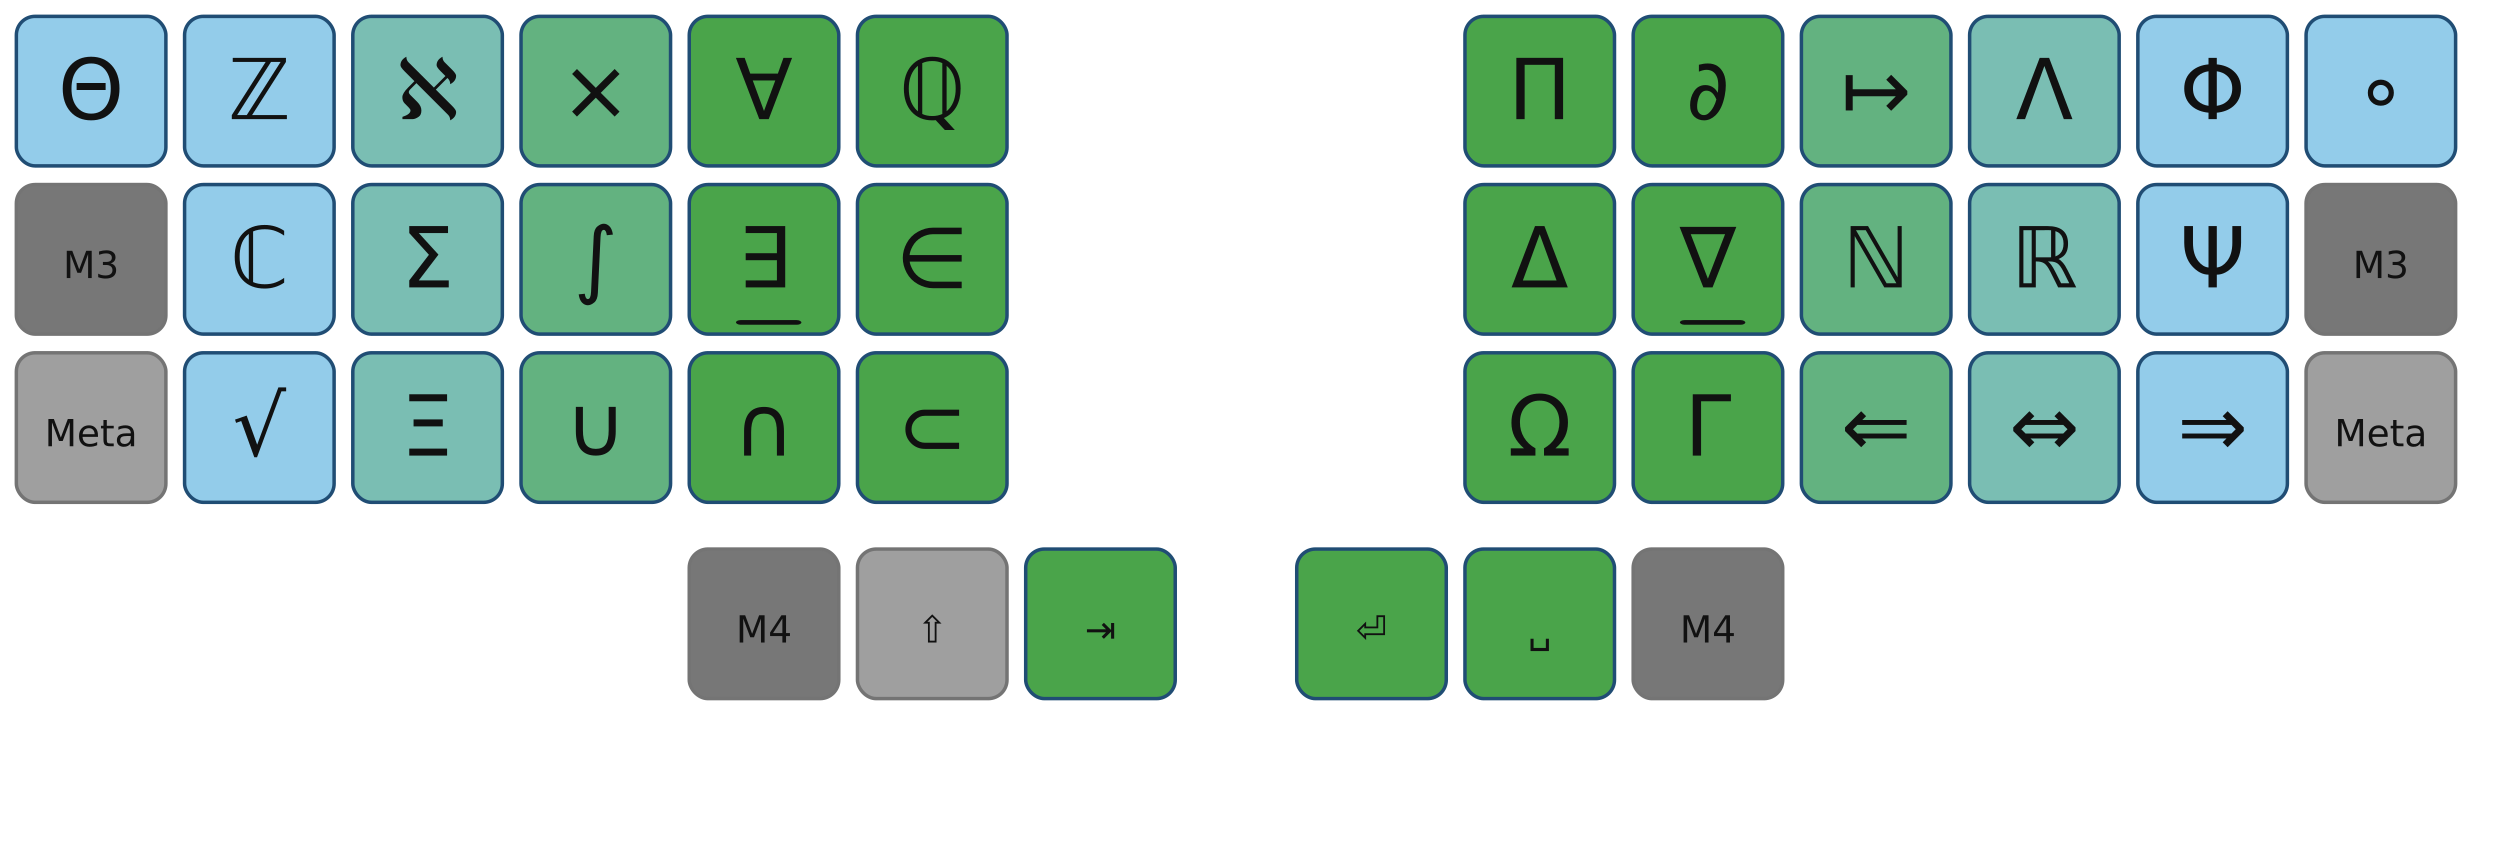 <?xml version="1.0" encoding="UTF-8" standalone="no"?>
<svg
   version="1.1"
   id="Ebene_1"
   height="183"
   width="535"
   viewBox="0 0 535 183"
   enable-background="new 0 0 535 183"
   xml:space="preserve"
   inkscape:export-xdpi="90"
   inkscape:export-ydpi="90"
   sodipodi:docname="noted-6-tkl.svg"
   xmlns:inkscape="http://www.inkscape.org/namespaces/inkscape"
   xmlns:sodipodi="http://sodipodi.sourceforge.net/DTD/sodipodi-0.dtd"
   xmlns:xlink="http://www.w3.org/1999/xlink"
   xmlns="http://www.w3.org/2000/svg"
   xmlns:svg="http://www.w3.org/2000/svg"
   xmlns:rdf="http://www.w3.org/1999/02/22-rdf-syntax-ns#"
   xmlns:cc="http://creativecommons.org/ns#"
   xmlns:dc="http://purl.org/dc/elements/1.1/">&#10;&#10;  &#10;&#10;<defs
   id="defs">&#10;  <style
   type="text/css"
   id="style46661">&#10;  text.mod, text.key, text.dead {&#10;    fill:#111;&#10;    fill-opacity:1;&#10;      stroke:none;&#10;      font-style:normal;&#10;      font-variant:normal;&#10;      font-weight:normal;&#10;      font-stretch:normal;&#10;      display:inline;&#10;      font-family:DejaVu Sans;&#10;      writing-mode:lr-tb;&#10;  }&#10;&#10;  text.key {&#10;      font-family:DejaVu Sans;&#10;  }&#10;&#10;  text.dead {&#10;      font-family: Gentium Plus Compact;&#10;  }&#10;&#10;  text.space, text.dead, text.center, text.key, text.mod {&#10;      text-align:center;&#10;      text-anchor:middle;&#10;  }&#10;&#10;  text.key { font-size:18px; }&#10;  text.dead { font-size:18px; }&#10;  text.mod { font-size:8px; }&#10;  text.big { font-size:12px; }&#10;&#10;  .key {&#10;  stroke-width:0.75;&#10;  }&#10;&#10;  .grey { fill:#949494; stroke:#696969; }&#10;  .grey { fill:#9f9f9f; stroke:#747474; }&#10;&#10;  .numpad { fill:#afaa9f; stroke:#747474; }&#10;&#10;  /* bootstrap colors */&#10;  .l5, .r5 { fill:#93CCEA; }&#10;  .l4, .r4 { fill:#7abeb3; }&#10;  .l3, .r3 { fill:#63b280; }&#10;  .l2, .r2 { fill:#4aa44a; }&#10;  .l1, .r1 { fill:#4aa44a; }&#10;&#10;  /* btn bg hover, unused */&#10;  .l2, .r2 { stroke:#3071a9; }&#10;  .l3, .r3 { stroke:#449d44; }&#10;  .l4, .r4 { stroke:#c9302c; }&#10;  .l5, .r5 { stroke:#ec971f; }&#10;&#10;  /* btn border hover */&#10;  .l1, .r1 { stroke:#204d74; }&#10;  .l2, .r2 { stroke:#204d74; }&#10;  .l3, .r3 { stroke:#204d74; }&#10;  .l4, .r4 { stroke:#204d74; }&#10;  .l5, .r5 { stroke:#204d74; }&#10;&#10;  <!-- text.nubkey { fill:#eee; } -->&#10;&#10;  .pressed {&#10;    <!--opacity:0.5;-->&#10;    fill:#777;&#10;  }&#10;  </style>&#10;&#10;  <g
   id="basekey">&#10;    <rect
   width="32"
   height="32"
   rx="4"
   class="key"
   id="rect1" />&#10;  </g>&#10;&#10;  <g
   id="nub">&#10;    <!-- <rect width="14" height="1" rx="1" style="fill:#eee;" /> -->&#10;    <rect
   width="14"
   height="1"
   rx="1"
   style="fill:#111;"
   id="rect2" />&#10;  </g>&#10;&#10;</defs>&#10;<sodipodi:namedview
   pagecolor="#ffffff"
   bordercolor="#666666"
   borderopacity="1"
   objecttolerance="10"
   gridtolerance="10"
   guidetolerance="10"
   inkscape:pageopacity="0"
   inkscape:pageshadow="2"
   inkscape:window-width="1614"
   inkscape:window-height="969"
   id="base"
   showgrid="false"
   inkscape:zoom="0.70961538"
   inkscape:cx="685.32105"
   inkscape:cy="241.15395"
   inkscape:window-x="78"
   inkscape:window-y="71"
   inkscape:window-maximized="0"
   inkscape:current-layer="Ebene_1"
   inkscape:showpageshadow="2"
   inkscape:pagecheckerboard="0"
   inkscape:deskcolor="#d1d1d1" />&#10;&#10;<g
   transform="translate(3.5,3.5)"
   id="g61">&#10;&#10;  <g
   transform="translate(0, 0)"
   id="g31">&#10;&#10;    <!-- outer column -->&#10;    <g
   transform="translate(0, 0)"
   id="g4">&#10;      <use
   xlink:href="#basekey"
   y="0"
   class="l5"
   id="use2" />&#10;      <use
   xlink:href="#basekey"
   y="36"
   class="key grey pressed"
   id="m3l" />&#10;      <use
   xlink:href="#basekey"
   y="72"
   class="key grey"
   id="use3" />&#10;&#10;      <path
   d="m 12.897,14.266 h 6.205 v 1.494 h -6.205 z m 3.111,-4.184 q -1.934,0 -3.067,1.441 -1.143,1.441 -1.143,3.929 0,2.479 1.134,3.92 1.143,1.441 3.076,1.441 1.934,0 3.067,-1.441 1.125,-1.441 1.125,-3.92 0,-2.487 -1.125,-3.929 -1.134,-1.441 -3.067,-1.441 z m 0,-1.441 q 2.76,0 4.412,1.854 1.652,1.846 1.652,4.957 0,3.103 -1.652,4.948 -1.652,1.854 -4.412,1.854 -2.769,0 -4.421,-1.846 -1.661,-1.846 -1.661,-4.957 0,-3.111 1.661,-4.966 1.652,-1.846 4.421,-1.846 z"
   id="text3"
   class="key"
   style="font-size:18px;font-family:'DejaVu Sans';text-align:center;text-anchor:middle;fill:#111111;stroke-width:0.75"
   aria-label="Θ" />&#10;      <path
   d="m 10.789,50.168 h 1.176 l 1.488,3.969 1.496,-3.969 H 16.125 V 56 h -0.77 v -5.121 l -1.504,4 h -0.793 l -1.504,-4 V 56 h -0.766 z m 9.363,2.688 q 0.566,0.121 0.883,0.504 0.32,0.383 0.32,0.945 0,0.863 -0.594,1.336 -0.594,0.473 -1.688,0.473 -0.367,0 -0.758,-0.074 -0.387,-0.07 -0.801,-0.215 V 55.062 q 0.328,0.191 0.719,0.289 0.391,0.098 0.816,0.098 0.742,0 1.129,-0.293 0.391,-0.293 0.391,-0.852 0,-0.516 -0.363,-0.805 -0.359,-0.293 -1.004,-0.293 h -0.68 v -0.648 h 0.711 q 0.582,0 0.891,-0.23 0.309,-0.234 0.309,-0.672 0,-0.449 -0.32,-0.688 -0.316,-0.242 -0.91,-0.242 -0.324,0 -0.695,0.07 -0.371,0.07 -0.816,0.219 V 50.312 q 0.449,-0.125 0.84,-0.188 0.395,-0.062 0.742,-0.062 0.898,0 1.422,0.41 0.523,0.406 0.523,1.102 0,0.484 -0.277,0.82 -0.277,0.332 -0.789,0.461 z"
   id="m3ltxt"
   class="mod"
   style="font-size:8px;font-family:'DejaVu Sans';text-align:center;text-anchor:middle;fill:#111111"
   aria-label="M3" />&#10;      <path
   d="m 6.854,86.168 h 1.176 l 1.488,3.969 1.496,-3.969 h 1.176 V 92 h -0.77 v -5.121 l -1.504,4 H 9.123 l -1.504,-4 V 92 h -0.766 z m 10.613,3.465 v 0.352 h -3.305 q 0.047,0.742 0.445,1.133 0.402,0.387 1.117,0.387 0.414,0 0.801,-0.102 0.391,-0.102 0.773,-0.305 v 0.68 q -0.387,0.164 -0.793,0.25 -0.406,0.086 -0.824,0.086 -1.047,0 -1.66,-0.609 -0.609,-0.609 -0.609,-1.648 0,-1.074 0.578,-1.703 0.582,-0.633 1.566,-0.633 0.883,0 1.395,0.57 0.516,0.566 0.516,1.543 z m -0.719,-0.211 q -0.008,-0.59 -0.332,-0.941 -0.32,-0.352 -0.852,-0.352 -0.602,0 -0.965,0.34 -0.359,0.34 -0.414,0.957 z m 2.609,-3.039 V 87.625 h 1.48 v 0.559 h -1.48 v 2.375 q 0,0.535 0.145,0.688 0.148,0.152 0.598,0.152 h 0.738 V 92 h -0.738 q -0.832,0 -1.148,-0.309 -0.316,-0.312 -0.316,-1.133 v -2.375 H 18.107 V 87.625 h 0.527 v -1.242 z m 4.414,3.418 q -0.871,0 -1.207,0.199 -0.336,0.199 -0.336,0.68 0,0.383 0.25,0.609 0.254,0.223 0.688,0.223 0.598,0 0.957,-0.422 0.363,-0.426 0.363,-1.129 v -0.16 z m 1.434,-0.297 V 92 h -0.719 v -0.664 q -0.246,0.398 -0.613,0.59 -0.367,0.188 -0.898,0.188 -0.672,0 -1.07,-0.375 -0.395,-0.379 -0.395,-1.012 0,-0.738 0.492,-1.113 0.496,-0.375 1.477,-0.375 h 1.008 v -0.07 q 0,-0.496 -0.328,-0.766 -0.324,-0.273 -0.914,-0.273 -0.375,0 -0.73,0.09 -0.355,0.09 -0.684,0.27 v -0.664 q 0.395,-0.152 0.766,-0.227 0.371,-0.078 0.723,-0.078 0.949,0 1.418,0.492 0.469,0.492 0.469,1.492 z"
   id="text4"
   class="mod"
   style="font-size:8px;font-family:'DejaVu Sans';text-align:center;text-anchor:middle;fill:#111111"
   aria-label="Meta" />&#10;    </g>&#10;&#10;    <!-- pinky finger column -->&#10;    <g
   transform="translate(36, 0)"
   id="g8">&#10;      <use
   xlink:href="#basekey"
   y="0"
   class="l5"
   id="use4" />&#10;      <use
   xlink:href="#basekey"
   y="36"
   class="l5"
   id="use5" />&#10;      <use
   xlink:href="#basekey"
   y="72"
   class="l5"
   id="use6" />&#10;&#10;      <path
   d="M 13.306,21.121 20.548,9.757 H 18.492 L 11.25,21.121 Z M 10.309,8.878 H 21.691 V 9.757 L 14.449,21.121 h 7.444 V 22 H 10.107 V 21.121 L 17.349,9.757 h -7.04 z"
   id="text6"
   class="key"
   style="font-size:18px;font-family:'DejaVu Sans';text-align:center;text-anchor:middle;fill:#111111;stroke-width:0.75"
   aria-label="ℤ" />&#10;      <path
   d="m 21.309,45.889 v 1.037 q -0.782,-0.571 -1.802,-0.967 -1.02,-0.396 -2.347,-0.396 -1.433,0 -2.496,0.457 V 56.875 q 1.063,0.457 2.496,0.457 1.327,0 2.347,-0.396 1.02,-0.396 1.802,-0.976 v 1.028 q -0.932,0.633 -1.978,0.949 -1.037,0.316 -2.197,0.316 -2.979,0 -4.693,-1.819 -1.714,-1.828 -1.714,-4.983 0,-3.164 1.714,-4.983 1.714,-1.828 4.693,-1.828 1.178,0 2.215,0.316 1.046,0.308 1.96,0.932 z m -7.567,10.459 v -9.8 q -0.308,0.237 -0.58,0.527 -1.38,1.512 -1.38,4.377 0,2.856 1.38,4.368 0.272,0.29 0.58,0.527 z"
   id="text7"
   class="key"
   style="font-size:18px;font-family:'DejaVu Sans';text-align:center;text-anchor:middle;fill:#111111;stroke-width:0.75"
   aria-label="ℂ" />&#10;      <path
   d="m 20.074,79.401 h 1.661 v 0.844 H 20.724 L 15.503,94.36 H 14.923 l -2.804,-7.761 -1.099,0.396 -0.22,-0.703 2.487,-0.861 2.25,6.231 z"
   id="text8"
   class="key"
   style="font-size:18px;font-family:'DejaVu Sans';text-align:center;text-anchor:middle;fill:#111111;stroke-width:0.75"
   aria-label="√" />&#10;    </g>&#10;&#10;    <!-- ring finger column -->&#10;    <g
   transform="translate(72, 0)"
   id="g12">&#10;      <use
   xlink:href="#basekey"
   y="0"
   class="l4"
   id="use8" />&#10;      <use
   xlink:href="#basekey"
   y="36"
   class="l4"
   id="use9" />&#10;      <use
   xlink:href="#basekey"
   y="72"
   class="l4"
   id="use10" />&#10;&#10;      <path
   d="m 17.767,15.672 3.472,3.472 q 0.87,0.87 0.87,1.301 0,1.143 -1.266,1.811 0,-0.729 -0.439,-1.169 l -6.794,-6.794 -1.362,1.371 q -0.545,0.554 0.035,1.134 l 1.512,1.512 q 0.879,0.879 0.879,1.819 0,0.94 -0.536,1.327 Q 13.381,22 12.774,22 h -2.153 v -0.492 q 1.723,-0.554 1.723,-1.371 0,-0.255 -0.413,-0.668 l -0.861,-0.87 q -0.466,-0.475 -0.466,-1.301 0,-0.826 1.23,-2.065 L 13.188,13.87 11.069,11.752 q -0.87,-0.87 -0.87,-1.301 0,-1.143 1.266,-1.811 0,0.729 0.439,1.169 l 5.449,5.432 2.47,-2.47 -1.02,-1.02 q -0.87,-0.87 -0.87,-1.301 0,-1.143 1.266,-1.811 0,0.729 0.439,1.169 l 1.6,1.6 q 0.87,0.87 0.87,1.301 0,1.143 -1.266,1.811 0,-0.729 -0.439,-1.169 l -0.158,-0.158 z"
   id="text10"
   class="key"
   style="font-size:18px;font-family:'DejaVu Sans';text-align:center;text-anchor:middle;fill:#111111;stroke-width:0.75"
   aria-label="ℵ" />&#10;      <path
   d="m 14.119,56.506 h 6.416 V 58 h -8.455 v -1.494 l 4.21,-5.484 -4.21,-4.649 v -1.494 h 8.297 v 1.494 h -6.258 l 4.21,4.614 z"
   id="text11"
   class="key"
   style="font-size:18px;font-family:'DejaVu Sans';text-align:center;text-anchor:middle;fill:#111111;stroke-width:0.75"
   aria-label="Σ" />&#10;      <path
   d="m 13.003,86.257 h 6.249 v 1.494 H 13.003 Z M 12.08,80.878 h 8.095 v 1.494 h -8.095 z m 0,11.628 h 8.095 V 94 h -8.095 z"
   id="text12"
   class="key"
   style="font-size:18px;font-family:'DejaVu Sans';text-align:center;text-anchor:middle;fill:#111111;stroke-width:0.75"
   aria-label="Ξ" />&#10;    </g>&#10;&#10;    <!-- middle finger column -->&#10;    <g
   transform="translate(108, 0)"
   id="g16">&#10;      <use
   xlink:href="#basekey"
   y="0"
   class="l3"
   id="use12" />&#10;      <use
   xlink:href="#basekey"
   y="36"
   class="l3"
   id="use13" />&#10;      <use
   xlink:href="#basekey"
   y="72"
   class="l3"
   id="use14" />&#10;&#10;      <path
   d="m 21.08,12.332 -4.017,4.034 4.017,4.017 L 20.034,21.446 16,17.412 11.966,21.446 10.929,20.383 14.937,16.366 10.929,12.332 11.966,11.269 16,15.303 20.034,11.269 Z"
   id="text14"
   class="key"
   style="font-size:18px;font-family:'DejaVu Sans';text-align:center;text-anchor:middle;fill:#111111;stroke-width:0.75"
   aria-label="×" />&#10;      <path
   d="m 15.556,47.014 q 0.07,-1.468 0.782,-2.048 0.712,-0.589 1.371,-0.589 0.668,0 1.222,0.554 0.554,0.545 0.729,1.775 l -1.301,0.132 q -0.149,-1.143 -0.65,-1.143 -0.624,0 -0.694,1.538 l -0.571,11.953 q -0.07,1.468 -0.782,2.048 -0.712,0.589 -1.38,0.589 -0.659,0 -1.213,-0.554 -0.554,-0.545 -0.729,-1.775 l 1.301,-0.132 q 0.149,1.143 0.65,1.143 0.624,0 0.694,-1.538 z"
   id="text15"
   class="key"
   style="font-size:18px;font-family:'DejaVu Sans';text-align:center;text-anchor:middle;fill:#111111;stroke-width:0.75"
   aria-label="∫" />&#10;      <path
   d="m 11.733,88.779 v -5.203 h 1.512 v 4.983 q 0,2.145 0.65,3.076 0.65,0.923 2.109,0.923 1.45,0 2.101,-0.923 0.65,-0.932 0.65,-3.076 v -4.983 h 1.512 v 5.203 q 0,2.602 -1.081,3.911 Q 18.114,94 16.004,94 13.886,94 12.805,92.69 11.733,91.381 11.733,88.779 Z"
   id="text16"
   class="key"
   style="font-size:18px;font-family:'DejaVu Sans';text-align:center;text-anchor:middle;fill:#111111;stroke-width:0.75"
   aria-label="∪" />&#10;    </g>&#10;&#10;    <!-- index finger column -->&#10;    <g
   transform="translate(144,0)"
   id="g20">&#10;      <use
   xlink:href="#basekey"
   y="0"
   class="l2"
   id="use16" />&#10;      <use
   xlink:href="#basekey"
   y="36"
   class="l2"
   id="use17" />&#10;      <use
   xlink:href="#basekey"
   y="72"
   class="l2"
   id="use18" />&#10;&#10;      <path
   d="m 15.996,20.251 2.417,-6.53 H 13.587 Z M 14.994,22 9.984,8.878 h 1.872 l 1.195,3.366 h 5.915 l 1.195,-3.366 h 1.846 L 17.006,22 Z"
   id="text18"
   class="key"
   style="font-size:18px;font-family:'DejaVu Sans';text-align:center;text-anchor:middle;fill:#111111;stroke-width:0.75"
   aria-label="∀" />&#10;      <path
   d="M 20.535,44.878 V 58 h -8.455 v -1.494 h 6.68 V 52.182 H 12.08 V 50.688 h 6.68 v -4.315 h -6.68 v -1.494 z"
   id="text19"
   class="key nubkey"
   style="font-size:18px;font-family:'DejaVu Sans';text-align:center;text-anchor:middle;fill:#111111;stroke-width:0.75"
   aria-label="∃" />&#10;      <path
   d="m 11.733,88.797 q 0,-2.602 1.072,-3.911 1.081,-1.31 3.199,-1.31 2.109,0 3.182,1.31 1.081,1.31 1.081,3.911 0,0 0,5.203 h -1.512 v -4.983 q 0,-2.145 -0.65,-3.067 -0.65,-0.932 -2.101,-0.932 -1.459,0 -2.109,0.932 -0.65,0.923 -0.65,3.067 0,0 0,4.983 H 11.733 Z"
   id="text20"
   class="key"
   style="font-size:18px;font-family:'DejaVu Sans';text-align:center;text-anchor:middle;fill:#111111;stroke-width:0.75"
   aria-label="∩" />&#10;&#10;      <use
   x="10"
   y="65"
   xlink:href="#nub"
   id="use20" />&#10;    </g>&#10;&#10;    <!-- inner column -->&#10;    <g
   transform="translate(180,0)"
   id="g25">&#10;      <use
   xlink:href="#basekey"
   y="0"
   class="l2"
   id="use21" />&#10;      <use
   xlink:href="#basekey"
   y="36"
   class="l2"
   id="use22" />&#10;      <use
   xlink:href="#basekey"
   y="72"
   class="l2"
   id="use23" />&#10;&#10;      <path
   d="m 18.496,21.763 2.338,2.558 h -2.145 l -1.942,-2.101 -0.448,0.026 q -0.149,0.009 -0.29,0.009 -2.769,0 -4.43,-1.846 -1.652,-1.854 -1.652,-4.957 0,-3.111 1.652,-4.957 1.661,-1.854 4.43,-1.854 2.76,0 4.412,1.854 1.652,1.846 1.652,4.957 0,2.285 -0.923,3.911 -0.914,1.626 -2.654,2.399 z m -4.632,-0.87 q 0.949,0.439 2.145,0.439 1.195,0 2.145,-0.439 V 10.003 q -0.949,-0.439 -2.145,-0.439 -1.195,0 -2.145,0.439 z m -0.923,-0.571 v -9.738 q -0.316,0.255 -0.598,0.58 -1.362,1.6 -1.362,4.289 0,2.689 1.362,4.28 0.281,0.325 0.598,0.589 z m 6.135,-9.729 v 9.712 q 0.308,-0.255 0.58,-0.571 1.362,-1.6 1.362,-4.28 0,-2.689 -1.362,-4.289 -0.272,-0.316 -0.58,-0.571 z"
   id="text23"
   class="key"
   style="font-size:18px;font-family:'DejaVu Sans';text-align:center;text-anchor:middle;fill:#111111;stroke-width:0.75"
   aria-label="ℚ" />&#10;      <path
   d="m 11.175,52.489 q 0.062,0.65 0.615,1.705 0.65,1.222 1.881,1.907 1.204,0.668 2.505,0.677 h 6.126 v 1.397 h -6.126 q -1.688,0 -3.252,-0.87 -1.556,-0.87 -2.391,-2.417 -0.835,-1.547 -0.835,-3.19 0,-1.626 0.835,-3.173 0.835,-1.547 2.391,-2.426 1.564,-0.879 3.252,-0.879 h 6.126 v 1.397 h -6.126 q -1.301,0.009 -2.505,0.686 -1.222,0.694 -1.881,1.907 -0.562,1.055 -0.642,1.872 h 11.153 v 1.406 z"
   id="text24"
   class="key"
   style="font-size:18px;font-family:'DejaVu Sans';text-align:center;text-anchor:middle;fill:#111111;stroke-width:0.75"
   aria-label="∈" />&#10;      <path
   d="m 21.748,92.567 h -7.295 q -1.775,0 -2.988,-1.222 -1.213,-1.222 -1.213,-2.979 0,-1.74 1.213,-2.979 1.213,-1.222 2.971,-1.222 0,0 7.312,0 v 1.318 h -7.312 q -1.195,0 -2.03,0.844 -0.835,0.844 -0.835,2.039 0,1.213 0.826,2.039 0.844,0.844 2.039,0.844 0,0 7.312,0 z"
   id="text25"
   class="key"
   style="font-size:18px;font-family:'DejaVu Sans';text-align:center;text-anchor:middle;fill:#111111;stroke-width:0.75"
   aria-label="⊂" />&#10;    </g>&#10;&#10;    <!-- thump cluster -->&#10;    <g
   transform="translate(144, 114)"
   id="g30">&#10;      <g
   transform="rotate(0)"
   id="g29">&#10;        <use
   xlink:href="#basekey"
   x="0"
   class="key grey pressed"
   id="use25" />&#10;        <path
   d="m 10.789,14.168 h 1.176 l 1.488,3.969 1.496,-3.969 H 16.125 V 20 h -0.77 v -5.121 l -1.504,4 h -0.793 l -1.504,-4 V 20 h -0.766 z m 9.141,0.688 -1.992,3.113 h 1.992 z m -0.207,-0.688 h 0.992 v 3.801 h 0.832 V 18.625 H 20.715 V 20 h -0.785 v -1.375 h -2.633 v -0.762 z"
   id="m4ltxt"
   class="mod"
   style="font-size:8px;font-family:'DejaVu Sans';text-align:center;text-anchor:middle;fill:#111111"
   aria-label="M4" />&#10;        <g
   transform="translate(36, 0) rotate(0)"
   id="g28">&#10;          <use
   xlink:href="#basekey"
   x="0"
   class="key grey"
   id="use26" />&#10;          <path
   d="M 17.039,15.562 16,14.523 14.961,15.562 h 0.512 v 4.047 h 1.055 V 15.562 Z M 14.016,15.953 16,13.969 17.984,15.953 H 16.918 V 20 h -1.836 v -4.047 z"
   id="shiftltxt"
   class="mod"
   style="font-size:8px;font-family:'DejaVu Sans';text-align:center;text-anchor:middle;fill:#111111"
   aria-label="⇧" />&#10;          <g
   transform="translate(36, 0) rotate(0)"
   id="g27">&#10;            <use
   xlink:href="#basekey"
   x="0"
   class="l1"
   id="use27" />&#10;            <path
   d="m 13.105,17.16 h 4.07 l -0.914,-0.914 0.469,-0.469 1.539,1.539 v -1.5 h 0.664 v 3.359 h -0.664 v -1.508 l -1.539,1.539 -0.469,-0.469 0.914,-0.914 h -4.07 z"
   id="text27"
   class="mod"
   style="font-size:8px;font-family:'DejaVu Sans';text-align:center;text-anchor:middle;fill:#111111"
   aria-label="⇥" />&#10;          </g>&#10;        </g>&#10;      </g>&#10;    </g>&#10;  </g>&#10;&#10;&#10;&#10;&#10;  <g
   transform="translate(310,0)"
   id="g60">&#10;&#10;    <!-- thumb-cluster -->&#10;    <g
   transform="translate(36, 114)"
   id="g36">&#10;      <g
   transform="rotate(0, 36, 0)"
   id="g35">&#10;        <use
   xlink:href="#basekey"
   x="0"
   class="key grey pressed"
   id="use31" />&#10;        <path
   d="m 10.789,14.168 h 1.176 l 1.488,3.969 1.496,-3.969 H 16.125 V 20 h -0.77 v -5.121 l -1.504,4 h -0.793 l -1.504,-4 V 20 h -0.766 z m 9.141,0.688 -1.992,3.113 h 1.992 z m -0.207,-0.688 h 0.992 v 3.801 h 0.832 V 18.625 H 20.715 V 20 h -0.785 v -1.375 h -2.633 v -0.762 z"
   id="m4rtxt"
   class="mod"
   style="font-size:8px;font-family:'DejaVu Sans';text-align:center;text-anchor:middle;fill:#111111"
   aria-label="M4" />&#10;        <g
   transform="translate(-36, 0) rotate(0, 36, 0)"
   id="g34">&#10;          <use
   xlink:href="#basekey"
   x="0"
   class="l1"
   id="use32" />&#10;          <path
   d="m 14.688,21.156 h 2.625 V 19.188 h 0.656 v 2.633 h -3.938 V 19.188 h 0.656 z"
   id="text32"
   class="mod space"
   style="font-size:8px;font-family:'DejaVu Sans';text-align:center;text-anchor:middle;fill:#111111"
   aria-label="␣" />&#10;          <g
   transform="translate(-36, 0) rotate(0, 36, 0)"
   id="g33">&#10;            <use
   xlink:href="#basekey"
   x="0"
   class="l1"
   id="use33" />&#10;            <path
   d="m 14.848,19.477 -1.984,-1.984 1.984,-1.984 v 1.066 H 17.062 v -2.406 h 1.836 l -0.004,4.242 h -4.047 z m -0.391,-2.512 v -0.512 l -1.039,1.039 1.039,1.039 v -0.512 h 4.047 l 0.004,-3.461 h -1.055 l -0.004,2.406 z"
   id="returntxt"
   class="mod"
   style="font-size:8px;font-family:'DejaVu Sans';text-align:center;text-anchor:middle;fill:#111111"
   aria-label="⏎" />&#10;          </g>&#10;        </g>&#10;      </g>&#10;    </g>&#10;&#10;    <!-- inner column -->&#10;    <g
   transform="translate(0,0)"
   id="g40">&#10;      <use
   xlink:href="#basekey"
   y="0"
   class="l2"
   id="use36" />&#10;      <use
   xlink:href="#basekey"
   y="36"
   class="l2"
   id="use37" />&#10;      <use
   xlink:href="#basekey"
   y="72"
   class="l2"
   id="use38" />&#10;&#10;      <path
   d="M 21.001,8.878 V 22 H 19.226 V 10.372 H 12.774 V 22 H 10.999 V 8.878 Z"
   id="text38"
   class="key"
   style="font-size:18px;font-family:'DejaVu Sans';text-align:center;text-anchor:middle;fill:#111111;stroke-width:0.75"
   aria-label="Π" />&#10;      <path
   d="m 15.996,46.627 -3.604,9.896 h 7.216 z M 9.984,58 14.994,44.878 h 2.013 L 22.007,58 Z"
   id="text39"
   class="key"
   style="font-size:18px;font-family:'DejaVu Sans';text-align:center;text-anchor:middle;fill:#111111;stroke-width:0.75"
   aria-label="Δ" />&#10;      <path
   d="M 22.192,92.436 V 94 h -5.273 v -1.564 q 1.556,-0.853 2.426,-2.312 0.87,-1.459 0.87,-3.234 0,-2.109 -1.16,-3.384 -1.16,-1.274 -3.059,-1.274 -1.898,0 -3.067,1.283 -1.16,1.274 -1.16,3.375 0,1.775 0.87,3.234 0.879,1.459 2.443,2.312 V 94 H 9.808 v -1.564 h 2.804 q -1.389,-1.222 -2.03,-2.531 -0.633,-1.31 -0.633,-2.927 0,-2.795 1.687,-4.526 1.679,-1.731 4.359,-1.731 2.663,0 4.359,1.731 1.688,1.723 1.688,4.438 0,1.705 -0.624,3.006 -0.624,1.301 -2.039,2.54 z"
   id="text40"
   class="key"
   style="font-size:18px;font-family:'DejaVu Sans';text-align:center;text-anchor:middle;fill:#111111;stroke-width:0.75"
   aria-label="Ω" />&#10;    </g>&#10;&#10;&#10;    <!-- index finger column -->&#10;    <g
   transform="translate(36,0)"
   id="g44">&#10;      <use
   xlink:href="#basekey"
   y="0"
   class="r2"
   id="use40" />&#10;      <use
   xlink:href="#basekey"
   y="36"
   class="r2"
   id="use41" />&#10;      <use
   xlink:href="#basekey"
   y="72"
   class="r2"
   id="use42" />&#10;&#10;      <path
   d="m 15.187,22.255 q -1.239,0 -2.048,-0.747 -0.958,-0.888 -0.958,-2.496 0,-1.67 0.844,-2.971 0.87,-1.336 2.435,-1.336 1.028,0 1.837,0.642 0.475,0.378 0.8,1.011 0.114,-0.712 0.114,-1.521 0,-1.187 -0.281,-1.872 -0.624,-1.521 -2.276,-1.521 -0.624,0 -1.591,0.387 v -1.477 q 1.02,-0.272 1.934,-0.272 2.355,0 3.357,2.162 0.466,1.02 0.466,2.54 0,0.993 -0.22,2.145 -0.554,2.883 -1.986,4.254 -1.125,1.072 -2.426,1.072 z m -1.503,-2.979 q 0,0.879 0.387,1.354 0.413,0.501 1.046,0.501 0.562,0 1.011,-0.396 0.633,-0.545 1.099,-1.433 0.387,-0.729 0.58,-1.512 -0.782,-1.89 -2.136,-1.89 -1.16,0 -1.67,1.529 -0.316,0.949 -0.316,1.846 z"
   id="text42"
   class="key"
   style="font-size:18px;font-family:'DejaVu Sans';text-align:center;text-anchor:middle;fill:#111111;stroke-width:0.75"
   aria-label="∂" />&#10;      <path
   d="m 15.991,56.146 3.674,-9.527 H 12.317 Z M 15.016,58 9.927,45.054 H 22.073 L 16.984,58 Z"
   id="text43"
   class="key nubkey"
   style="font-size:18px;font-family:'DejaVu Sans';text-align:center;text-anchor:middle;fill:#111111;stroke-width:0.75"
   aria-label="∇" />&#10;      <path
   d="M 12.752,94 V 80.878 h 8.165 v 1.494 H 14.528 V 94 Z"
   id="text44"
   class="key"
   style="font-size:18px;font-family:'DejaVu Sans';text-align:center;text-anchor:middle;fill:#111111;stroke-width:0.75"
   aria-label="Γ" />&#10;&#10;      <use
   x="10"
   y="65"
   xlink:href="#nub"
   id="use44" />&#10;    </g>&#10;&#10;    <!-- middle finger column -->&#10;    <g
   transform="translate(72,0)"
   id="g49">&#10;      <use
   xlink:href="#basekey"
   y="0"
   class="r3"
   id="use45" />&#10;      <use
   xlink:href="#basekey"
   y="36"
   class="r3"
   id="use46" />&#10;      <use
   xlink:href="#basekey"
   y="72"
   class="r3"
   id="use47" />&#10;&#10;      <path
   d="m 20.201,17.104 h -9.22 v 3.032 H 9.487 v -7.559 h 1.494 v 3.032 h 9.22 L 18.153,13.562 l 1.055,-1.055 3.454,3.454 v 0.791 l -3.454,3.454 -1.055,-1.055 z"
   id="text47"
   class="key"
   style="font-size:18px;font-family:'DejaVu Sans';text-align:center;text-anchor:middle;fill:#111111;stroke-width:0.75"
   aria-label="↦" />&#10;      <path
   d="M 20.324,57.121 13.768,45.757 h -2.092 l 6.557,11.364 z M 10.533,44.878 h 3.727 l 6.328,10.978 V 44.878 h 0.879 V 58 H 17.74 L 11.412,47.022 V 58 h -0.879 z"
   id="text48"
   class="key"
   style="font-size:18px;font-family:'DejaVu Sans';text-align:center;text-anchor:middle;fill:#111111;stroke-width:0.75"
   aria-label="ℕ" />&#10;      <path
   d="m 11.975,89.28 h 10.538 v 1.055 h -9.483 l 0.817,0.817 -1.055,1.055 -3.454,-3.454 v -0.791 l 3.454,-3.454 1.055,1.055 -0.817,0.817 h 9.483 V 87.435 H 11.975 l -0.923,0.923 z"
   id="text49"
   class="key"
   style="font-size:18px;font-family:'DejaVu Sans';text-align:center;text-anchor:middle;fill:#111111;stroke-width:0.75"
   aria-label="⇐" />&#10;    </g>&#10;&#10;    <!-- ring finger colummn -->&#10;    <g
   transform="translate(108,0)"
   id="g53">&#10;      <use
   xlink:href="#basekey"
   y="0"
   class="r4"
   id="use49" />&#10;      <use
   xlink:href="#basekey"
   y="36"
   class="r4"
   id="use50" />&#10;      <use
   xlink:href="#basekey"
   y="72"
   class="r4"
   id="use51" />&#10;&#10;      <path
   d="M 11.856,22 H 9.984 L 14.994,8.878 h 2.013 L 22.007,22 H 20.162 L 15.996,10.627 Z"
   id="text51"
   class="key"
   style="font-size:18px;font-family:'DejaVu Sans';text-align:center;text-anchor:middle;fill:#111111;stroke-width:0.75"
   aria-label="Λ" />&#10;      <path
   d="M 20.078,54.634 Q 19.41,53.307 18.812,52.885 18.206,52.454 17.151,52.454 h -0.396 q 0.677,0.413 1.564,2.18 l 1.257,2.487 h 1.749 z m -1.072,-2.707 q 0.466,0.22 0.958,0.8 0.501,0.58 1.046,1.688 L 22.812,58 H 18.944 L 17.266,54.634 Q 16.615,53.315 16,52.885 15.394,52.454 14.339,52.454 H 14.163 V 58 H 10.63 V 44.878 h 5.968 q 2.25,0 3.357,0.94 1.107,0.94 1.107,2.839 0,1.828 -1.028,2.689 -0.431,0.36 -1.028,0.58 z m -4.843,-6.17 v 5.818 h 2.856 q 0.211,0 0.413,-0.018 v -5.783 q -0.202,-0.018 -0.413,-0.018 z m 4.192,0.202 v 5.405 q 0.571,-0.193 0.949,-0.554 0.791,-0.756 0.791,-2.153 0,-1.397 -0.782,-2.145 -0.369,-0.36 -0.958,-0.554 z m -6.847,-0.202 V 57.121 H 13.284 V 45.757 Z"
   id="text52"
   class="key"
   style="font-size:18px;font-family:'DejaVu Sans';text-align:center;text-anchor:middle;fill:#111111;stroke-width:0.75"
   aria-label="ℝ" />&#10;      <path
   d="m 11.975,89.28 h 8.051 l 0.923,-0.923 -0.923,-0.923 h -8.051 l -0.923,0.923 z m 6.996,1.055 h -5.941 l 0.817,0.817 -1.055,1.055 -3.454,-3.454 v -0.791 l 3.454,-3.454 1.055,1.055 -0.817,0.817 h 5.941 L 18.153,85.562 l 1.055,-1.055 3.454,3.454 v 0.791 l -3.454,3.454 -1.055,-1.055 z"
   id="text53"
   class="key"
   style="font-size:18px;font-family:'DejaVu Sans';text-align:center;text-anchor:middle;fill:#111111;stroke-width:0.75"
   aria-label="⇔" />&#10;    </g>&#10;&#10;&#10;    <!-- pinky finger column -->&#10;    <g
   transform="translate(144,0)"
   id="g57">&#10;      <use
   xlink:href="#basekey"
   y="0"
   class="r5"
   id="use53" />&#10;      <use
   xlink:href="#basekey"
   y="36"
   class="r5"
   id="use54" />&#10;      <use
   xlink:href="#basekey"
   y="72"
   class="r5"
   id="use55" />&#10;&#10;      <path
   d="m 15.121,11.752 q -1.318,0.185 -2.18,0.949 -1.143,1.011 -1.143,2.751 0,1.731 1.143,2.742 0.861,0.765 2.18,0.949 z m 1.775,7.392 q 1.318,-0.185 2.18,-0.949 1.125,-1.011 1.125,-2.742 0,-1.74 -1.125,-2.751 -0.861,-0.765 -2.18,-0.949 z m -1.775,1.468 q -2.145,-0.193 -3.533,-1.371 -1.661,-1.406 -1.661,-3.788 0,-2.382 1.661,-3.797 1.38,-1.187 3.533,-1.38 V 8.878 h 1.775 v 1.397 q 2.145,0.202 3.524,1.38 1.652,1.415 1.652,3.797 0,2.373 -1.652,3.788 -1.38,1.178 -3.524,1.38 V 22 h -1.775 z"
   id="text55"
   class="key"
   style="font-size:18px;font-family:'DejaVu Sans';text-align:center;text-anchor:middle;fill:#111111;stroke-width:0.75"
   aria-label="Φ" />&#10;      <path
   d="m 15.121,58 q 0.009,-1.178 0,-2.725 -1.881,0 -3.533,-1.846 Q 9.971,51.637 9.927,48.473 V 44.878 h 1.872 v 3.595 q 0,2.479 1.143,3.92 0.967,1.23 2.18,1.354 V 44.878 h 1.775 v 8.868 q 1.213,-0.123 2.18,-1.354 1.143,-1.441 1.143,-3.92 V 44.878 h 1.872 v 3.595 q -0.044,3.164 -1.661,4.957 -1.652,1.846 -3.533,1.846 -0.009,0.633 0,2.725 z"
   id="text56"
   class="key"
   style="font-size:18px;font-family:'DejaVu Sans';text-align:center;text-anchor:middle;fill:#111111;stroke-width:0.75"
   aria-label="Ψ" />&#10;      <path
   d="M 20.025,89.28 20.948,88.357 20.025,87.435 H 9.487 V 86.38 H 18.971 L 18.153,85.562 l 1.055,-1.055 3.454,3.454 v 0.791 l -3.454,3.454 -1.055,-1.055 0.817,-0.817 H 9.487 v -1.055 z"
   id="text57"
   class="key"
   style="font-size:18px;font-family:'DejaVu Sans';text-align:center;text-anchor:middle;fill:#111111;stroke-width:0.75"
   aria-label="⇒" />&#10;    </g>&#10;&#10;&#10;    <!-- outer column -->&#10;    <g
   transform="translate(180,0)"
   id="g59">&#10;      <use
   xlink:href="#basekey"
   y="0"
   class="r5"
   id="use57" />&#10;      <use
   xlink:href="#basekey"
   y="36"
   class="key grey pressed"
   id="m3r" />&#10;      <use
   xlink:href="#basekey"
   y="72"
   class="key grey"
   id="use58" />&#10;&#10;      <path
   d="m 16,14.679 q -0.703,0 -1.187,0.492 -0.483,0.483 -0.483,1.187 0,0.694 0.483,1.178 0.483,0.475 1.187,0.475 0.703,0 1.187,-0.475 0.483,-0.483 0.483,-1.178 0,-0.694 -0.492,-1.187 Q 16.694,14.679 16,14.679 Z m 0,-1.134 q 0.562,0 1.081,0.22 0.519,0.211 0.896,0.615 0.404,0.396 0.606,0.896 0.202,0.501 0.202,1.081 0,1.16 -0.817,1.969 -0.809,0.8 -1.986,0.8 -1.187,0 -1.978,-0.791 -0.791,-0.791 -0.791,-1.978 0,-1.178 0.809,-1.995 Q 14.831,13.545 16,13.545 Z"
   id="text58"
   class="key"
   style="font-size:18px;font-family:'DejaVu Sans';text-align:center;text-anchor:middle;fill:#111111;stroke-width:0.75"
   aria-label="∘" />&#10;      <path
   d="m 10.789,50.168 h 1.176 l 1.488,3.969 1.496,-3.969 H 16.125 V 56 h -0.77 v -5.121 l -1.504,4 h -0.793 l -1.504,-4 V 56 h -0.766 z m 9.363,2.688 q 0.566,0.121 0.883,0.504 0.32,0.383 0.32,0.945 0,0.863 -0.594,1.336 -0.594,0.473 -1.688,0.473 -0.367,0 -0.758,-0.074 -0.387,-0.07 -0.801,-0.215 V 55.062 q 0.328,0.191 0.719,0.289 0.391,0.098 0.816,0.098 0.742,0 1.129,-0.293 0.391,-0.293 0.391,-0.852 0,-0.516 -0.363,-0.805 -0.359,-0.293 -1.004,-0.293 h -0.68 v -0.648 h 0.711 q 0.582,0 0.891,-0.23 0.309,-0.234 0.309,-0.672 0,-0.449 -0.32,-0.688 -0.316,-0.242 -0.91,-0.242 -0.324,0 -0.695,0.07 -0.371,0.07 -0.816,0.219 V 50.312 q 0.449,-0.125 0.84,-0.188 0.395,-0.062 0.742,-0.062 0.898,0 1.422,0.41 0.523,0.406 0.523,1.102 0,0.484 -0.277,0.82 -0.277,0.332 -0.789,0.461 z"
   id="m3rtxt"
   class="mod"
   style="font-size:8px;font-family:'DejaVu Sans';text-align:center;text-anchor:middle;fill:#111111"
   aria-label="M3" />&#10;      <path
   d="m 6.854,86.168 h 1.176 l 1.488,3.969 1.496,-3.969 h 1.176 V 92 h -0.77 v -5.121 l -1.504,4 H 9.123 l -1.504,-4 V 92 h -0.766 z m 10.613,3.465 v 0.352 h -3.305 q 0.047,0.742 0.445,1.133 0.402,0.387 1.117,0.387 0.414,0 0.801,-0.102 0.391,-0.102 0.773,-0.305 v 0.68 q -0.387,0.164 -0.793,0.25 -0.406,0.086 -0.824,0.086 -1.047,0 -1.66,-0.609 -0.609,-0.609 -0.609,-1.648 0,-1.074 0.578,-1.703 0.582,-0.633 1.566,-0.633 0.883,0 1.395,0.57 0.516,0.566 0.516,1.543 z m -0.719,-0.211 q -0.008,-0.59 -0.332,-0.941 -0.32,-0.352 -0.852,-0.352 -0.602,0 -0.965,0.34 -0.359,0.34 -0.414,0.957 z m 2.609,-3.039 V 87.625 h 1.48 v 0.559 h -1.48 v 2.375 q 0,0.535 0.145,0.688 0.148,0.152 0.598,0.152 h 0.738 V 92 h -0.738 q -0.832,0 -1.148,-0.309 -0.316,-0.312 -0.316,-1.133 v -2.375 H 18.107 V 87.625 h 0.527 v -1.242 z m 4.414,3.418 q -0.871,0 -1.207,0.199 -0.336,0.199 -0.336,0.68 0,0.383 0.25,0.609 0.254,0.223 0.688,0.223 0.598,0 0.957,-0.422 0.363,-0.426 0.363,-1.129 v -0.16 z m 1.434,-0.297 V 92 h -0.719 v -0.664 q -0.246,0.398 -0.613,0.59 -0.367,0.188 -0.898,0.188 -0.672,0 -1.07,-0.375 -0.395,-0.379 -0.395,-1.012 0,-0.738 0.492,-1.113 0.496,-0.375 1.477,-0.375 h 1.008 v -0.07 q 0,-0.496 -0.328,-0.766 -0.324,-0.273 -0.914,-0.273 -0.375,0 -0.73,0.09 -0.355,0.09 -0.684,0.27 v -0.664 q 0.395,-0.152 0.766,-0.227 0.371,-0.078 0.723,-0.078 0.949,0 1.418,0.492 0.469,0.492 0.469,1.492 z"
   id="text59"
   class="mod"
   style="font-size:8px;font-family:'DejaVu Sans';text-align:center;text-anchor:middle;fill:#111111"
   aria-label="Meta" />&#10;    </g>&#10;  </g>&#10;</g>&#10;&#10;</svg>

